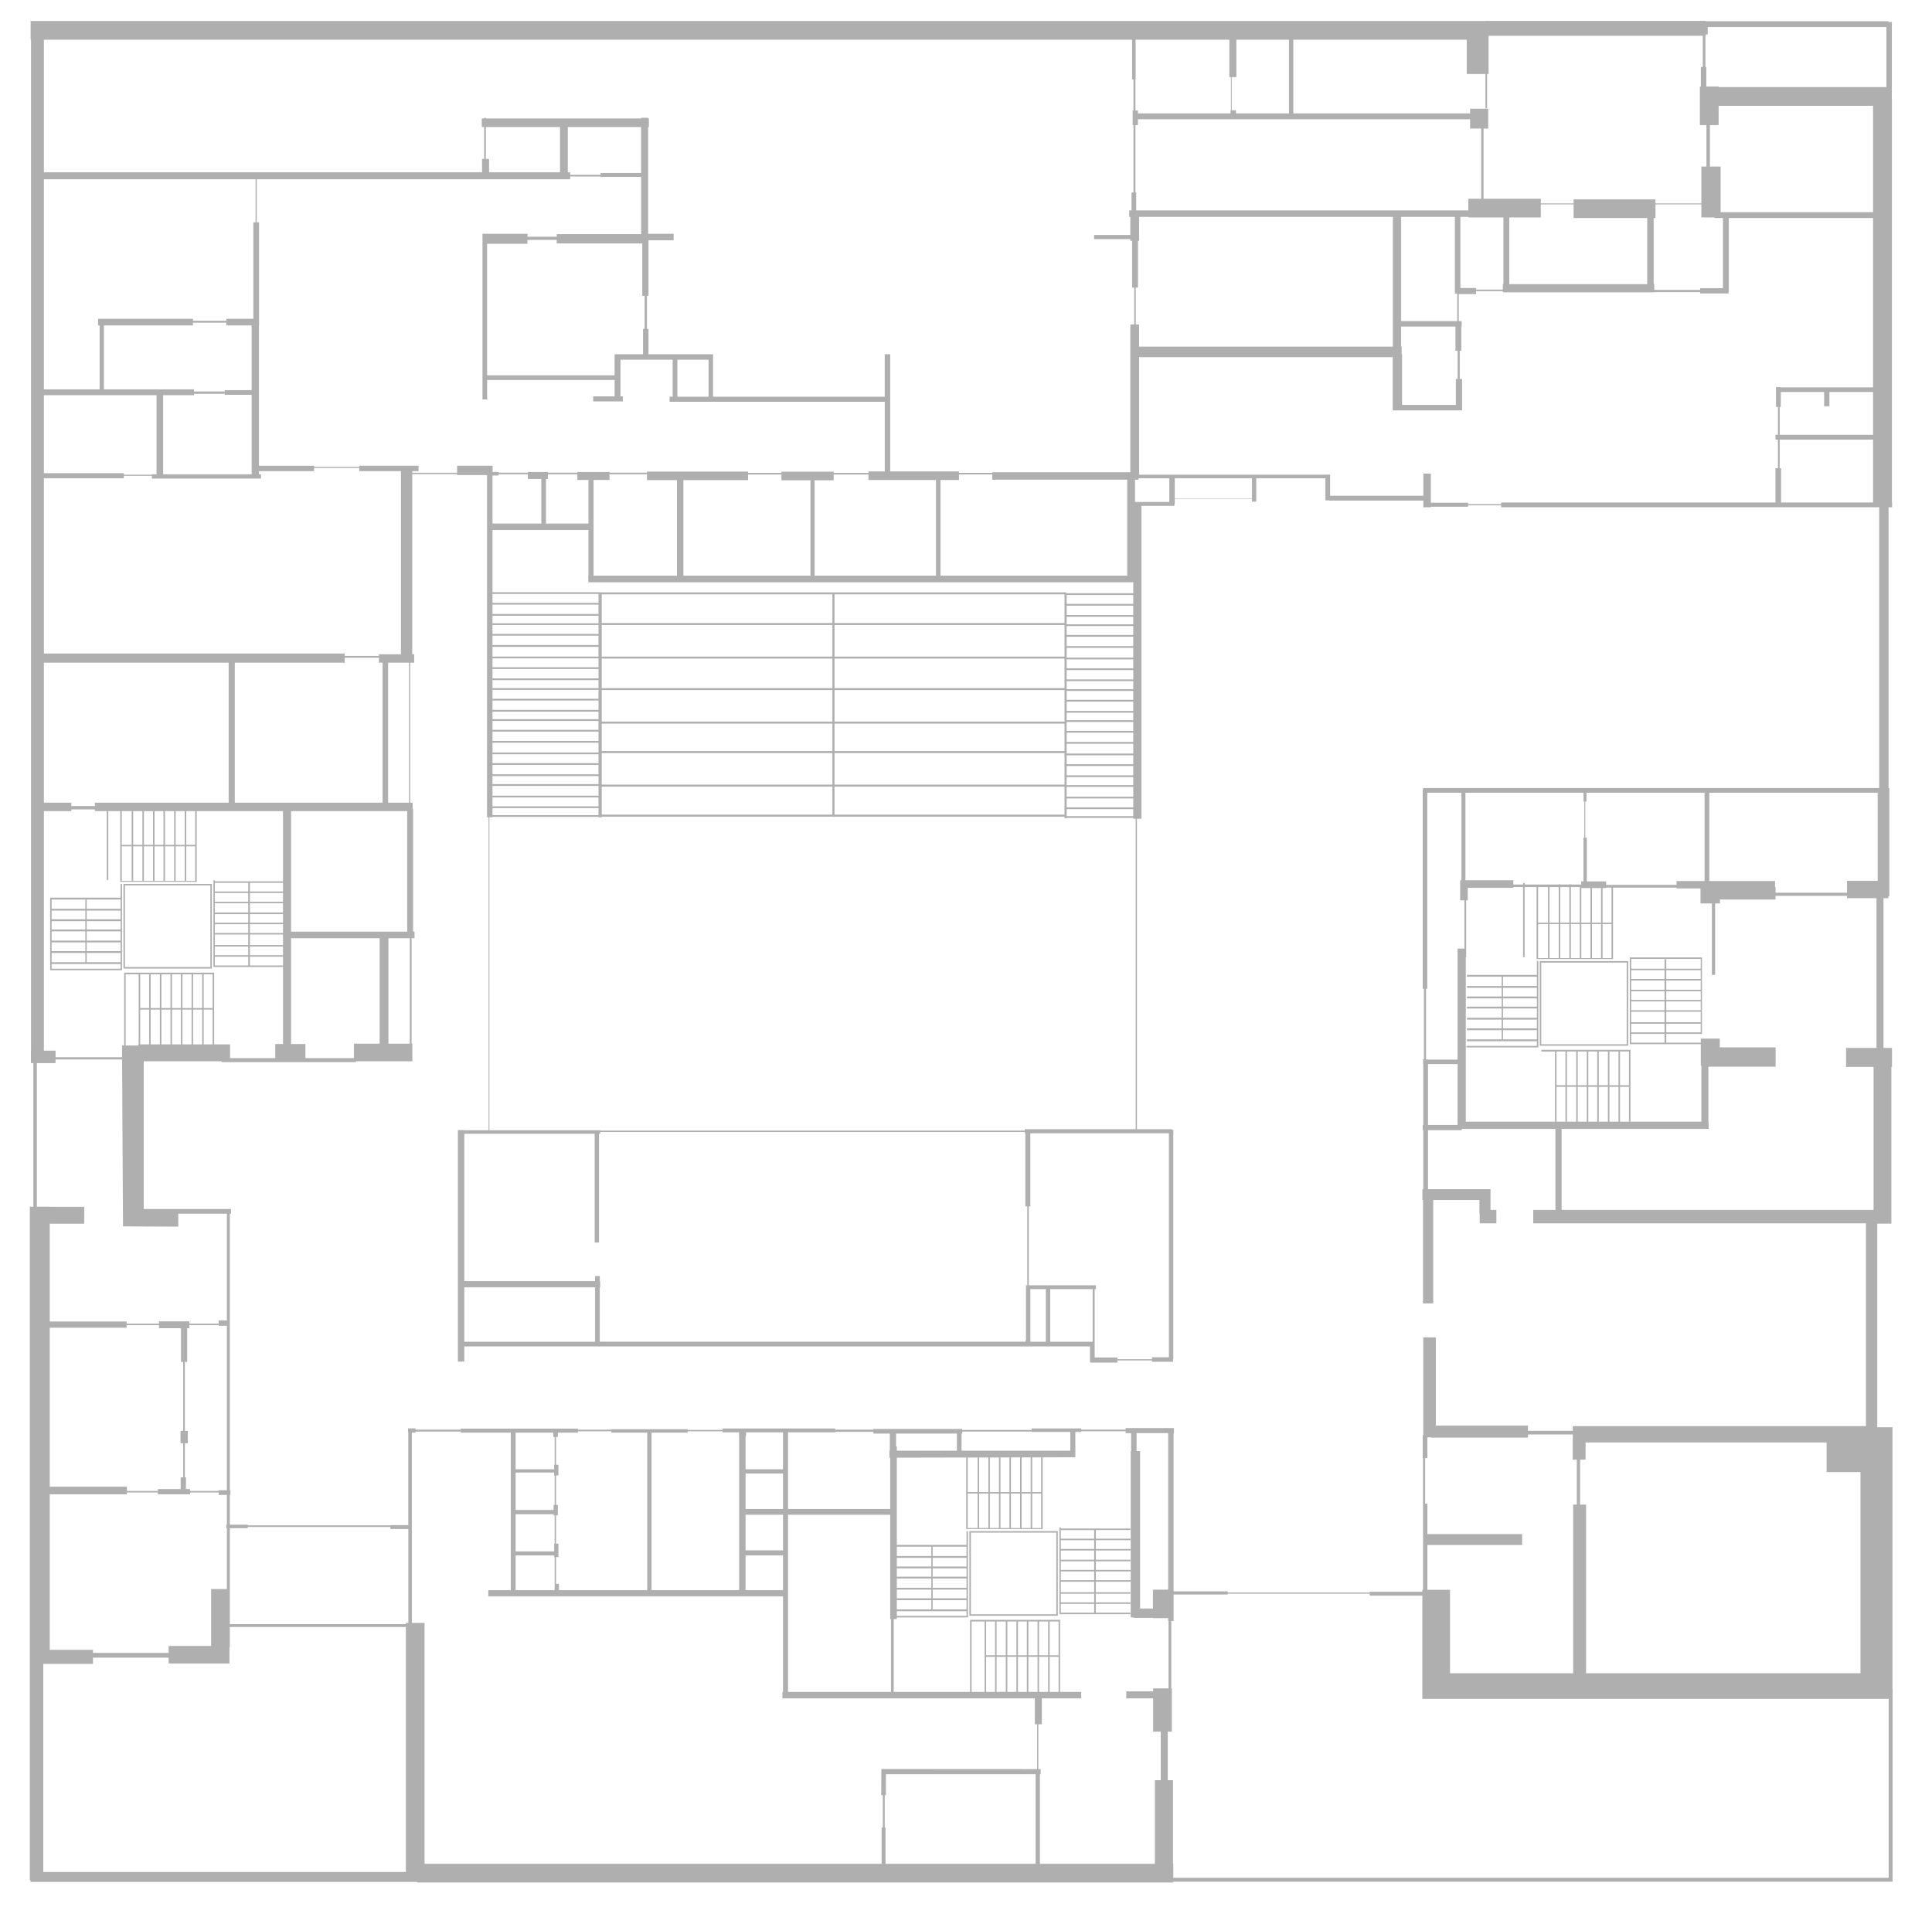 <?xml version="1.0" encoding="UTF-8"?>
<svg id="Layer_2" data-name="Layer 2" xmlns="http://www.w3.org/2000/svg" viewBox="0 0 637.85 636.31">
  <defs>
    <style>
      .cls-1 {
        fill: #afafaf;
        stroke-width: 0px;
      }
    </style>
  </defs>
  <path class="cls-1" d="M624.8,557.79v-86.49h-5.02v-67.24h4.66v-51.74h.2v-6.28h-2.8v-49.45h1.61v-.64h.32v-35.72h-.26v-92.72h1.17v-1.59h-.06V32.72h-.04v-1.58h.02V7.26h-1.09v-.25h-60.36v-.1h-72.85v.03H10.11v6.18h.13v333.82h-.03v4.12h.8v47.4h-1.16v222.4h.23v.58h127.57v.19h249.71v-.26h237.48v-63.58h-.04ZM619.91,290.86h-10.11v3.93h-23.61v-1.87h-.16v-1.99h-21.7v-29.16h55.58v29.09ZM618.56,352.32v47.2h-103v-26.74h48.55v-2.41h-.09v-18.15h22.2v-6.37h-18.44v-2.9h-6.27v1.35h-11.4v-2.9h11.39v.03h.4v-25.28h-23.8v.02h-.03v28.52h.08v.11h23.36v7.03h.19v18.54h-23.4v-23.7h-29.45v.55h4.53v23.15h-29.45v-54.35h.13v-18.72h.51v-4.12h15.06v-.26h3.22v23.15h.5v-23.15h3.95v23.76h24.74v.03h.5v-.03h.02v-.31h-.02v-23.26h20.96v.26h7.91v4.96h3.77v23.58h1.06v-23.58h1.61v-1.29h18.34v-1.22h23.61v.77h9.72v49.45h-10.04v6.28h9.08ZM516.83,358.88v11.49h-2.95v-11.49h2.95ZM513.88,358.36v-11.14h2.95v11.14h-2.95ZM520.38,358.88v11.49h-3.05v-11.49h3.05ZM517.33,358.36v-11.14h3.05v11.14h-3.05ZM523.88,358.88v11.49h-3v-11.49h3ZM520.88,358.36v-11.14h3v11.14h-3ZM527.33,358.88v11.49h-2.95v-11.49h2.95ZM524.38,358.36v-11.14h2.95v11.14h-2.95ZM530.85,358.88v11.49h-3.02v-11.49h3.02ZM527.83,358.36v-11.14h3.02v11.14h-3.02ZM534.35,358.88v11.49h-3v-11.49h3ZM531.35,358.36v-11.14h3v11.14h-3ZM537.8,358.88v11.49h-2.95v-11.49h2.95ZM534.85,358.36v-11.14h2.95v11.14h-2.95ZM538.54,340.9v-2.85h11.01v2.85h-11.01ZM549.55,341.4v2.9h-11.01v-2.9h11.01ZM538.54,337.55v-3.47h11.01v3.47h-11.01ZM538.54,333.58v-2.9h11.01v2.9h-11.01ZM538.54,330.18v-2.85h11.01v2.85h-11.01ZM538.54,326.83v-3.06h11.01v3.06h-11.01ZM538.54,323.27v-2.9h11.01v2.9h-11.01ZM538.54,319.87v-3.22h22.96v3.22h-11.39v-3.1h-.56v3.1h-11.01ZM550.11,337.55v-3.47h11.39v3.47h-11.39ZM561.5,338.05v2.85h-11.39v-2.85h11.39ZM550.11,333.58v-2.9h11.39v2.9h-11.39ZM550.11,330.18v-2.85h11.39v2.85h-11.39ZM550.11,326.83v-3.06h11.39v3.06h-11.39ZM550.11,323.27v-2.9h11.39v2.9h-11.39ZM523.06,264.67v11.97h-.28v14.41h-.75v1.03h-3.41v-.08h-.5v.08h-3v-.08h-.5v.08h-11.27v-.49h-.5v.49h-3.22v-1.41h-15.82v-28.9h38.99v2.9h.26ZM529.09,304.68v-11.44h1.17v-.13h1.78v11.57h-2.95ZM532.04,305.15v11.22h-2.95v-11.22h2.95ZM530.26,292.21v-1.16h-6.37v-14.41h-.51v-11.97h.39v-2.9h38.99v29.16h-9.26v1.28h-23.24ZM525.59,304.68v-11.44h3v11.44h-3ZM528.59,305.15v11.22h-3v-11.22h3ZM525.09,293.24v11.44h-3.02v-11.44h3.02ZM525.09,305.15v11.22h-3.02v-11.22h3.02ZM518.62,304.68v-11.76h2.95v11.76h-2.95ZM521.57,305.15v11.22h-2.95v-11.22h2.95ZM515.12,304.68v-11.76h3v11.76h-3ZM518.12,305.15v11.22h-3v-11.22h3ZM511.57,304.68v-11.76h3.05v11.76h-3.05ZM514.62,305.15v11.22h-3.05v-11.22h3.05ZM507.8,304.68v-11.76h3.27v11.76h-3.27ZM511.07,305.15v11.22h-3.27v-11.22h3.27ZM563.05,11.8h.1v-.42h.64v-2.44h59.01v19.82h-55.4v-.2h-4.06v-6.43h-.29v-10.33ZM587.57,154.61v-9.45h30.82v20.76h-30.37v-11.31h-.45ZM587.57,143.57v-9.19h.36v-4.94h14.31v4.72h1.74v-4.72h14.41v14.13h-30.82ZM587.93,127.93v-.08h-1.59v6.53h.65v9.19h-.82v1.59h.82v9.45h-.82v11.31h-90.55v.55h-10.95v-.46h-12.28v-9.63h-2.47v7.33h-30.79v-6.98h-1.55v.02h-61.5v-38.8h83.72v17.57h22.91v-10.38h-.77v-9.32h.51v-7.98h.13v-1.8h-.97v-8.93h5.73v-.96h8.82v.37h50v-.05h15.15v.44h9.37v-.58h.09v-24.33h47.62v55.93h-30.46ZM413.34,157.91v6.69h-25.49v-6.69h25.49ZM374.98,107.14v-12.17h.71v-15.44h.39v-7.91h83.78v42.85h-83.78v-7.33h-1.1ZM481.1,96.96v9.08h-18.53v-34.42h17.76v25.34h.77ZM480.52,107.84v7.98h.71v9.32h-.58v8.57h-17.76v-16.73h-.13v-2.51h-.19v-6.63h17.95ZM496.35,71.81v22.01h-.19v1.8h-8.82v-.52h-5.19v-23.48h2.62v.19h11.58ZM543.84,72v21.82h-45.56v-22.01h10.43v-4.32h10.81v4.51h24.32ZM566.04,71.81v.19h2.8v23.17h-7.53v.56h-15.15v-1.91h-.19v-21.82h.58v-4.51h15.15v4.32h4.34ZM568.07,70.07v-15.06h-3.54v-13.7h2.87v-6.38h50.99v35.14h-50.32ZM426.98,13.12h57.27v11.33h6.18v11.32h.52v-11.32h.51v-12.65h70.72v10.33h-.64v6.43h-.32v12.75h2.16v13.7h-1.68v12.16h-15.15v-1.35h-27.03v1.35h-10.81v-1.54h-18.92v-23.17h1.54v-6.56h-5.98v1.54h-58.37V13.12ZM406.65,25.47h1.54v-12.35h17.37v24.32h-17.5v-1.03h-1.41v-10.94ZM374.86,26.25h.06v-13.13h30.95v12.35h.52v10.94h-.13v1.03h-30.57v-.96h-.83v-10.23ZM374.86,41.31h.83v-1.94h109.66v3.09h3.67v23.17h-4.25v3.86h-109.66v-5.92h-.25v-22.26ZM374.73,158.41h1.16v-.5h10.16v7.85h-11.32v-7.35ZM361.41,448.27v-22.59h.41v-1.26h-22.17v-26.06h.52v-24.13h45.75v73.97h-5.59v.63h-11.4v-.56h-7.52ZM360.75,425.68v17.37h-14.02v-17.37h14.02ZM340.17,442.53v-16.85h5.12v17.37h-5.09v-.52h-.03ZM374.94,372.88h-36.6v.46h-140.19v-.11h-36.57v-103.35h1.02v-.14h35v.14h1.06v-.22h76.15v.07h.7v-.07h75.95v.56h.69v-.14h22v.29h.79v102.51ZM198.02,423.04v-1.67h-1.55v1.67h-43.18v-48.65h43.05v35.91h1.42v-35.91h.39v-.6h140.19v.44h.19v24.13h.62v26.06h-.4v.07h-.03v18.04h-.12v.52h-140.58v-17.95h.13v-2.06h-.13ZM196.47,425.1v17.95h-43.18v-17.95h43.18ZM118.61,153.79v.36h-14.93v-.35h-18.19v-46.34h.04v-2.19h0v-31.85h-.76v-14.22h103.48v-.91h10.03v.13h13.39v18.91h-27.86v.85h-9.66v-.97h-14.86v54.7h1.54v-6.43h42.09v5.4h-7.08v1.68h9.78v-1.68h-.77v-12.1h17.24v12.23h-1.03v1.67h71.05v22.99h-5.39v.5h-11.47v-.41h-17.25v.41h-11.02v-.45h-33.38v.36h-12.36v-.23h-10.61v.23h-9.72v-.23h-6.63v.23h-9.65v-.23h-2v-2.06h-11.71v2.32h-14.8v-.52h2.06v-1.8h-19.56ZM96.1,344.75v-34.94h29.24v34.82h-8.49v4.77h-16.02v-4.65h-4.73ZM126.31,218.83v46.22h-48.79v-46.22h36.29v-1.65h11.29v1.65h1.21ZM96.1,307.63v-39.79h38.34v39.79h-38.34ZM128.13,265.05v-46.22h6.92v46.22h-6.92ZM128.25,309.81h7.04v34.82h-7.04v-34.82ZM160.41,52.5v-10.55h24.48v14.93h-23.42v-4.38h-1.06ZM212.82,97.68v10.94h-.52v8.35h-9.39v6.96h-42.09v-43.43h13.32v-1.29h9.66v1.17h28.25v17.3h.77ZM211.66,57.14h-13.39v.58h-10.03v-.84h-.78v-14.93h24.2v15.19ZM223.63,131.01v-12.23h10.3v12.23h-10.3ZM372.15,158.41v31.68h-61.65v-31.58h6.11v-1.85h10.98v1.75h44.56ZM374.15,192.27v3.62h-22.15v-.29h-153.82v-.04h-35.58v-20.53h31.68v15.06h-.06v2.18h179.93ZM352.15,266.6v-2.94h22v2.94h-22ZM374.15,267.18v2.32h-22v-2.32h22ZM352.15,263.08v-3.24h22v3.24h-22ZM352.15,259.26v-2.66h22v2.66h-22ZM352.15,256.02v-3.09h22v3.09h-22ZM352.15,252.35v-2.94h22v2.94h-22ZM352.15,248.83v-3.24h22v3.24h-22ZM352.15,245.01v-3.08h22v3.08h-22ZM352.15,241.35v-2.95h22v2.95h-22ZM352.15,237.82v-2.48h22v2.48h-22ZM352.15,234.76v-3.09h22v3.09h-22ZM352.15,231.09v-2.94h22v2.94h-22ZM352.15,227.57v-2.65h22v2.65h-22ZM352.15,224.35v-3.09h22v3.09h-22ZM352.15,220.68v-2.95h22v2.95h-22ZM352.15,217.15v-3.23h22v3.23h-22ZM352.15,213.34v-3.09h22v3.09h-22ZM352.15,209.67v-2.94h22v2.94h-22ZM352.15,206.15v-2.49h22v2.49h-22ZM352.15,203.09v-3.09h22v3.09h-22ZM352.15,199.42v-2.95h22v2.95h-22ZM275.51,259.09v-10.41h75.95v10.41h-75.95ZM351.46,259.75v9.26h-75.95v-9.26h75.95ZM275.51,248.02v-9.07h75.95v9.07h-75.95ZM275.51,238.29v-10.41h75.95v10.41h-75.95ZM275.51,227.22v-9.76h75.95v9.76h-75.95ZM275.51,216.81v-10.42h75.95v10.42h-75.95ZM275.51,205.73v-9.47h75.95v9.47h-75.95ZM198.66,259.09v-10.41h76.15v10.41h-76.15ZM274.81,259.75v9.26h-76.15v-9.26h76.15ZM198.66,248.02v-9.07h76.15v9.07h-76.15ZM198.66,238.29v-10.41h76.15v10.41h-76.15ZM198.66,227.22v-9.76h76.15v9.76h-76.15ZM198.66,216.81v-10.42h76.15v10.42h-76.15ZM198.66,205.73v-9.47h76.15v9.47h-76.15ZM162.6,266.26v-2.94h35v2.94h-35ZM197.6,266.84v2.32h-35v-2.32h35ZM162.6,262.74v-3.23h35v3.23h-35ZM162.6,258.93v-2.67h35v2.67h-35ZM162.6,255.68v-3.09h35v3.09h-35ZM162.6,252.01v-2.94h35v2.94h-35ZM162.6,248.49v-3.23h35v3.23h-35ZM162.6,244.68v-3.09h35v3.09h-35ZM162.6,241.01v-2.95h35v2.95h-35ZM162.6,237.49v-2.49h35v2.49h-35ZM162.6,234.42v-3.09h35v3.09h-35ZM162.6,230.75v-2.94h35v2.94h-35ZM162.6,227.23v-2.64h35v2.64h-35ZM162.6,224.01v-3.09h35v3.09h-35ZM162.6,220.34v-2.94h35v2.94h-35ZM162.6,216.82v-3.24h35v3.24h-35ZM162.6,213v-3.09h35v3.09h-35ZM162.6,209.34v-2.95h35v2.95h-35ZM162.6,205.81v-2.48h35v2.48h-35ZM162.6,202.75v-3.09h35v3.09h-35ZM162.6,199.08v-2.94h35v2.94h-35ZM178.71,158.17v14.73h-16.11v-15.89h2.02v-.41h9.65v1.57h4.44ZM194.28,158.49v14.41h-14.02v-14.73h.64v-1.57h9.72v1.89h3.66ZM223.5,158.55v31.54h-27.54v-31.6h5.27v-1.89h12.36v1.95h9.91ZM267.58,158.59v31.5h-41.96v-31.54h21.35v-1.86h11.02v1.9h9.59ZM309.02,190.09h-40.09v-31.5h6.31v-1.9h11.47v1.82h22.31v31.58ZM14.49,13.12h359.27v13.13h.45v10.23h-.26v4.83h.26v22.26h-.64v5.92h-.77v2.13h.38v5.98h-11.97v1.35h11.97v.58h.58v15.44h.71v12.17h-1.29v48.8h-45.59v.2h-10.98v-.47h-22.71v-38.69h-1.8v14.03h-56.69v-12.23h.01v-1.81h-21.32v-8.35h-.51v-10.94h.51v-18.34h8.3v-2.13h-8.42v-35.26h.25v-2.83h-.25v-.22h-2.32v.22h-51.25v-.22h-.56v.22h-.79v2.83h.79v10.55h-.7v4.38H14.49V13.12ZM14.49,59.2h69.89v14.22h-.74v31.85h-8.92v.64h-11.01v-.64h-31.33v2.19h.51v21.11H14.49V59.2ZM83.08,130.37v26.25h-29.21v-26.12h10.17v-.45h10.16v.32h8.88ZM74.2,128.82v.45h-10.16v-.7h-29.73v-21.11h29.4v-.9h11.01v.9h8.36v21.36h-8.88ZM14.49,130.5h37.19v26.12h-1.54v.13h-9.27v-.51H14.49v-25.74ZM14.49,157.91h26.38v-.77h9.27v.9h36.03v-1.42h-.68v-1.03h18.19v-1.06h14.93v1.06h13.77v60.45h-7.28v.56h-11.29v-.81H14.49v-57.88ZM14.49,218.83h61v46.22H31.32v1.11h-7.77v-1.11h-9.06v-46.22ZM61.49,278.98v-11.14h2.95v11.14h-2.95ZM64.44,279.47v11.41h-2.95v-11.41h2.95ZM57.99,278.98v-11.14h3v11.14h-3ZM60.99,279.47v11.41h-3v-11.41h3ZM54.47,278.98v-11.14h3.02v11.14h-3.02ZM57.49,279.47v11.41h-3.02v-11.41h3.02ZM51.02,278.98v-11.14h2.95v11.14h-2.95ZM53.97,279.47v11.41h-2.95v-11.41h2.95ZM47.52,278.98v-11.14h3v11.14h-3ZM50.52,279.47v11.41h-3v-11.41h3ZM43.97,278.98v-11.14h3.05v11.14h-3.05ZM47.02,279.47v11.41h-3.05v-11.41h3.05ZM40.2,278.98v-11.14h3.27v11.14h-3.27ZM43.47,279.47v11.41h-3.27v-11.41h3.27ZM14.49,267.84h9.06v-.58h7.77v.58h3.93v22.73h.5v-22.73h3.95v23.35h24.74v.03h.5v-.03h.02v-.31h-.02v-23.04h28.49v23.19h-22.49v-.35h-.47v28.52h.08v.11h22.88v25.44h-2.55v4.65h-14.92v-4.53h-5.26v-23.69h-29.45v.03h-.26v24.03h-.69v3.88h-21.96v-2.18h-3.85v-79.1ZM82.51,315.41v-2.85h10.92v2.85h-10.92ZM93.43,315.91v2.9h-10.92v-2.9h10.92ZM82.51,312.06v-3.47h10.92v3.47h-10.92ZM82.51,308.09v-2.9h10.92v2.9h-10.92ZM82.51,304.69v-2.85h10.92v2.85h-10.92ZM82.51,301.34v-3.06h10.92v3.06h-10.92ZM82.51,297.78v-2.9h10.92v2.9h-10.92ZM82.51,294.38v-2.85h10.92v2.85h-10.92ZM70.94,315.41v-2.85h11.01v2.85h-11.01ZM81.95,315.91v2.9h-11.01v-2.9h11.01ZM70.94,312.06v-3.47h11.01v3.47h-11.01ZM70.94,308.09v-2.9h11.01v2.9h-11.01ZM70.94,304.69v-2.85h11.01v2.85h-11.01ZM70.94,301.34v-3.06h11.01v3.06h-11.01ZM70.94,297.78v-2.9h11.01v2.9h-11.01ZM70.94,294.38v-2.85h11.01v2.85h-11.01ZM67.25,332.87v-11.14h2.95v11.14h-2.95ZM70.2,333.39v11.48h-2.95v-11.48h2.95ZM63.75,332.87v-11.14h3v11.14h-3ZM66.75,333.39v11.48h-3v-11.48h3ZM60.23,332.87v-11.14h3.02v11.14h-3.02ZM63.25,333.39v11.48h-3.02v-11.48h3.02ZM56.78,332.87v-11.14h2.95v11.14h-2.95ZM59.73,333.39v11.48h-2.95v-11.48h2.95ZM53.28,332.87v-11.14h3v11.14h-3ZM56.28,333.39v11.48h-3v-11.48h3ZM49.73,332.87v-11.14h3.05v11.14h-3.05ZM52.78,333.39v11.48h-3.05v-11.48h3.05ZM46.28,332.87v-11.14h2.95v11.14h-2.95ZM49.23,333.39v11.48h-2.95v-11.48h2.95ZM45.78,321.73v23.14h-.15v.37h-4.14v-23.51h4.29ZM12.17,351.06h6.17v-1.21h21.96l.31,55.12,18.25.08v-4.28h16.05v91.32h-2.7v.24h-9.46v-.63h-1.35v-3.86h-.37v-11.26h.97v-4.1h-.97v-22.75h.77v-11.15h.7v-1h9.7v.2h2.7v-1.75h-2.7v1.05h-9.7v-.75h-10v.75h-10.7v-.7h-25.38v-32.3h11.38v-5.58h-11.38v-.04h-4.25v-47.4ZM74.91,504.64v20.08h-5.21v18.79h-14.03v2.31h-24.97v-1.03h-14.28v-51.35h25.48v-.61h10.23v.61h10.62v-.61h9.46v.8h2.7v9.85h-.19v1.16h.19ZM59.75,438.58v11.15h.73v22.75h-.88v4.1h.88v11.26h-.82v3.86h-7.53v.63h-10.23v-1.4h-25.48v-52.5h25.38v-.85h10.7v1h7.25ZM133.99,618.15H14.29v-68.72h16.41v-2.06h24.97v1.93h20.08v-5.28h.13v-6.76h58.11v80.89ZM134.82,535.91h-.83v.39h-58.11v-31.66h5.92v-.41h47.1v.66h5.92v31.02ZM134.82,503.61h-5.92v.07h-47.1v-.2h-5.92v-9.85h.19v-1.54h-.19v-91.32h.38v-1.54h-17.4s-11.41-.01-11.41-.01v-48.77h25.71v.28h44.34v-.28h18.64v-5.82h-.25v-34.82h.97v-2.18h-.48v-40.52h-.14v-2.06h-.81v-46.22h1.31v-2.79h-.63v-59.48h14.8v.32h9.89v113h.5v103.35h-8.01v-.06h-2.12v76.45h2.12v-5.02h206.57v5.08h.07v.26h9v-.71h11.4v.45h6.95v-.84h.09v-75.77h-.48v-.19h-11.53v-102.51h1.49v-103.32h10.88v-.52h.12v-1.8h25.49v.9h1.41v-7.72h22.83v7.31h1.24v.08h31.1v2.21h2.47v-.18h12.28v-.47h10.95v.65h124.8v92.72h-150.58v.55h-.12v65.73h.38v23.3h-.2v.09h-.07v1.46h.07v20.1h-.19v1.74h.19v19.47h-.29v3.57h.2v34.17h3.37v-34.17h15.26v4.63h.09v3.09h5.5v-4.44h-1.93v-6.85h-20.65v-19.47h11.19v-.42h30.89v26.74h-7.33v4.44h109.85v66.96h-96.79v1.55h-14.8v-1.71h-30.41v-29.15h-4.15v32.27h-.19v7.59h.12v15.37h0v28.13h-.26v.65h-17.37v.25h-46.85v-.38h-17.89v-52.26h.13v-1.67h-15.96v.52h-14.67v-.39h-16.35v.49h-22.91v-.33h-29.34v.23h-12.62v-.39h-37.19v.49h-11.53v-.25h-25.18v.15h-11.04v-.33h-38.69v.33h-14.93v-.41h-2.47v1.41h.1v30.53ZM471.45,349.9v-.09h-.65v-23.3h.42v-64.74h11.27v28.9h-.42v6.63h1.41v15.92h-2.26v36.68h-9.77ZM481.22,351.36v20.1h-9.77v-20.1h9.77ZM521.67,496.85v-14.86h1.81v-5.67h79.57v9.78h11.19v66.43h-90.6v-55.68h-1.97ZM471.25,524.97v-14.8h31.28v-3.6h-31.28v-10.04h-.74v-15.06h.74v-6.85h1.26v.09h31.95v-1.03h14.8v1.61h-.03v6.7h1.36v14.86h-1.2v55.68h-40.67v-27.56h-7.47ZM375.24,479.15v-5.92h10.43v51.7h-5.02v6.22h-4.25v-52h-1.16ZM340.78,492.69v-11.45h2.95s0,11.45,0,11.45h-2.95ZM343.73,493.18v11.41h-2.95v-11.41h2.95ZM317.45,479.03v-5.64h.26v-.66h22.91v.12h12.74v6.18h-35.91ZM337.28,492.69v-11.44h3s0,11.44,0,11.44h-3ZM340.28,493.18v11.41h-3v-11.41h3ZM333.76,492.69v-11.44h3.02v11.44h-3.02ZM336.78,493.18v11.41h-3.02v-11.41h3.02ZM330.31,492.69v-11.43h2.95v11.43h-2.95ZM333.26,493.18v11.41h-2.95v-11.41h2.95ZM326.81,492.69v-11.42h3s0,11.42,0,11.42h-3ZM329.81,493.18v11.41h-3v-11.41h3ZM323.26,492.69v-11.41h3.05s0,11.41,0,11.41h-3.05ZM326.31,493.18v11.41h-3.05v-11.41h3.05ZM319.49,492.69v-11.4h3.27s0,11.4,0,11.4h-3.27ZM322.76,493.18v11.41h-3.27v-11.41h3.27ZM295.83,477.61v-4.22h20.08v5.64h-19.82v-1.42h-.26ZM319.09,514.41v2.88h-11.17v-2.88h11.17ZM307.92,513.81v-3.07h11.17v3.07h-11.17ZM319.09,517.89v2.75h-11.17v-2.75h11.17ZM319.09,521.24v3.07h-11.17v-3.07h11.17ZM319.09,524.91v2.88h-11.17v-2.88h11.17ZM319.09,528.39v3.05h-11.17v-3.05h11.17ZM319.09,532.04v1.55h-23v-1.55h23ZM307.47,517.89v2.75h-11.38v-2.75h11.38ZM296.09,517.29v-2.88h11.38v2.88h-11.38ZM307.47,521.24v3.07h-11.38v-3.07h11.38ZM307.47,524.91v2.88h-11.38v-2.88h11.38ZM307.47,528.39v3.05h-11.38v-3.05h11.38ZM307.47,513.81h-11.38v-3.07h11.38v3.07ZM293.77,473.39v5.64h-.13v2.31h.26v16.93h-33.72v-25.29h15.57v-.18h12.62v.59h5.4ZM293.9,500.2v34.43h.26v24.06h-33.98v-58.49h33.72ZM246.15,511.95v-11.75h12.36v11.75h-12.36ZM258.51,513.63v11.47h-12.36v-11.47h12.36ZM246.15,498.27v-11.68h12.36v11.68h-12.36ZM246.15,485.18v-11.05h.15v-1.15h12.21v12.2h-12.36ZM244,472.98v1.15h.03v50.97h-28.93v-52.02h11.93v-.45h11.53v.35h5.44ZM183.57,522.99v-8.83h.79v-4.42h-.79v-9.36h.61v-3.45h-.61v-9.72h.79v-3.53h-.79v-9.19h.61v-1.41h6.63v-.45h11.04v.45h11.84v52.02h-29.15v-2.11h-.97ZM183.12,514.16v10.94h-12.89v-11.47h12.72v.53h.17ZM182.95,509.74v2.56h-12.72v-12.28h12.54v.36h.35v9.36h-.17ZM182.77,496.93v1.68h-12.54v-12.37h12.72v.97h.17v9.72h-.35ZM182.95,483.68v1.5h-12.72v-12.1h12.45v1.41h.44v9.19h-.17ZM341.91,615.45h-49.55v-11.97h-.26v-10.68h.39v-6.95h49.42v29.6ZM342.42,584.18l-51.44-.03-.04,8.65h.52v10.68h-.39v11.97h-150.91v-79.54h-4.18v-62.83h1.21v-.35h14.93v.35h16.52v52.02h-7.43v2.06h97.3v31.53h-.2v2.13h83.34v8.56h.77v14.8ZM320.77,558.69v-23.25h4.3v23.25h-4.3ZM328.52,547.11v11.58h-2.95v-11.58h2.95ZM325.57,546.58v-11.14h2.95v11.14h-2.95ZM332.07,547.11v11.58h-3.05v-11.58h3.05ZM329.02,546.58v-11.14h3.05v11.14h-3.05ZM335.57,547.11v11.58h-3v-11.58h3ZM332.57,546.58v-11.14h3v11.14h-3ZM339.02,547.11v11.58h-2.95v-11.58h2.95ZM336.07,546.58v-11.14h2.95v11.14h-2.95ZM342.54,558.69h-3.02v-11.58h3.02v11.58ZM342.54,546.58h-3.02v-11.14h3.02v11.14ZM383.22,587.84h-1.93v27.61h-37.97v-29.6h.26v-1.67h-.77v-14.8h1.16v-8.56h13v-2.13h-6.98v-23.79h-29.45v.02h-.27v23.77h-25.21v-24.06h1.03v-.54h23s.48.01.48.01v-28.51h-.48v4.55h-23v-28.8l22.9-.05v23.61h24.74v.03h.5v-.03h.02v-.31h-.02v-23.36l10.8-.02v-8.36h1.94v-.22h14.67v.6h1.8v5.92h-.13v54.96h1.03v.13h6.31v.09h5.02v.94h.13v22.26h-5.09v.97h-8.88v2.32h8.88v11h2.51v16.02ZM346.04,547.11v11.58h-3v-11.58h3ZM343.04,546.58v-11.14h3v11.14h-3ZM349.49,547.11v11.58h-2.95v-11.58h2.95ZM346.54,546.58v-11.14h2.95v11.14h-2.95ZM623.55,620.08h-236.19v-4.63h-.08v-27.61h-1.74v-16.02h1.35v-14.29h-.19v-22.26h.77v-8.75h17.89v-.26h46.85v.64h17.37v34.11h153.97v59.07Z"/>
  <path class="cls-1" d="M69.95,291.88h-29.2v27.95h29.2v-27.95ZM69.45,319.32h-28.2v-26.95h28.2v26.95Z"/>
  <path class="cls-1" d="M39.8,320.39h.48v-28.52h-.48v4.56h-23.1v.05h-.15v23.9h23.25ZM28.63,297.03h11.18v3.07h-11.18v-3.07ZM28.63,300.69h11.18v2.88h-11.18v-2.88ZM28.63,304.18h11.18v2.75h-11.18v-2.75ZM28.63,307.53h11.18v3.07h-11.18v-3.07ZM28.63,311.19h11.18v2.88h-11.18v-2.88ZM28.63,314.68h11.18v3.05h-11.18v-3.05ZM17.05,297.03h11.13v3.07h-11.13v-3.07ZM17.05,300.69h11.13v2.88h-11.13v-2.88ZM17.05,304.18h11.13v2.75h-11.13v-2.75ZM17.05,307.53h11.13v3.07h-11.13v-3.07ZM17.05,311.19h11.13v2.88h-11.13v-2.88ZM17.05,314.68h11.13v3.05h-11.13v-3.05ZM17.05,319.88v-1.55h22.75v1.55h-22.75Z"/>
  <path class="cls-1" d="M320.04,533.54h29.2v-27.95h-29.2v27.95ZM320.54,506.09h28.2v26.95h-28.2v-26.95Z"/>
  <path class="cls-1" d="M373.24,532.52h-11.44v-2.9h11.44v-.5h-11.44v-2.85h11.39v-.5h-11.39v-3.47h11.47v-.5h-11.47v-2.9h11.47v-.5h-11.47v-2.85h11.42v-.5h-11.42v-3.06h11.44v-.5h-11.44v-2.9h11.44v-.5h-11.44v-2.85h11.39v-.5h-22.96v-.35h-.48v28.52h.09v.11h23.4v-.5ZM361.24,532.52h-11.01v-2.9h11.01v2.9ZM361.24,529.12h-11.01v-2.85h11.01v2.85ZM361.24,525.77h-11.01v-3.47h11.01v3.47ZM361.24,521.8h-11.01v-2.9h11.01v2.9ZM361.24,518.4h-11.01v-2.85h11.01v2.85ZM361.24,515.05h-11.01v-3.06h11.01v3.06ZM361.24,511.49h-11.01v-2.9h11.01v2.9ZM361.24,508.09h-11.01v-2.85h11.01v2.85Z"/>
  <path class="cls-1" d="M508.35,345.31h29.2v-27.95h-29.2v27.95ZM508.85,317.87h28.2v26.95h-28.2v-26.95Z"/>
  <path class="cls-1" d="M507.4,321.92h-23.1v.6h11.48v3.07h-11.48v.6h11.48v2.88h-11.48v.6h11.48v2.75h-11.48v.6h11.48v3.07h-11.48v.6h11.48v2.88h-11.48v.6h11.48v3.05h-11.48v.6h23.1v1.55h-23.25v.5h23.25s.48,0,.48,0v-28.52h-.48v4.56ZM507.4,343.22h-11.18v-3.05h11.18v3.05ZM507.4,339.57h-11.18v-2.88h11.18v2.88ZM507.4,336.08h-11.18v-3.07h11.18v3.07ZM507.4,332.42h-11.18v-2.75h11.18v2.75ZM507.4,329.07h-11.18v-2.88h11.18v2.88ZM507.4,325.58h-11.18v-3.07h11.18v3.07Z"/>
</svg>